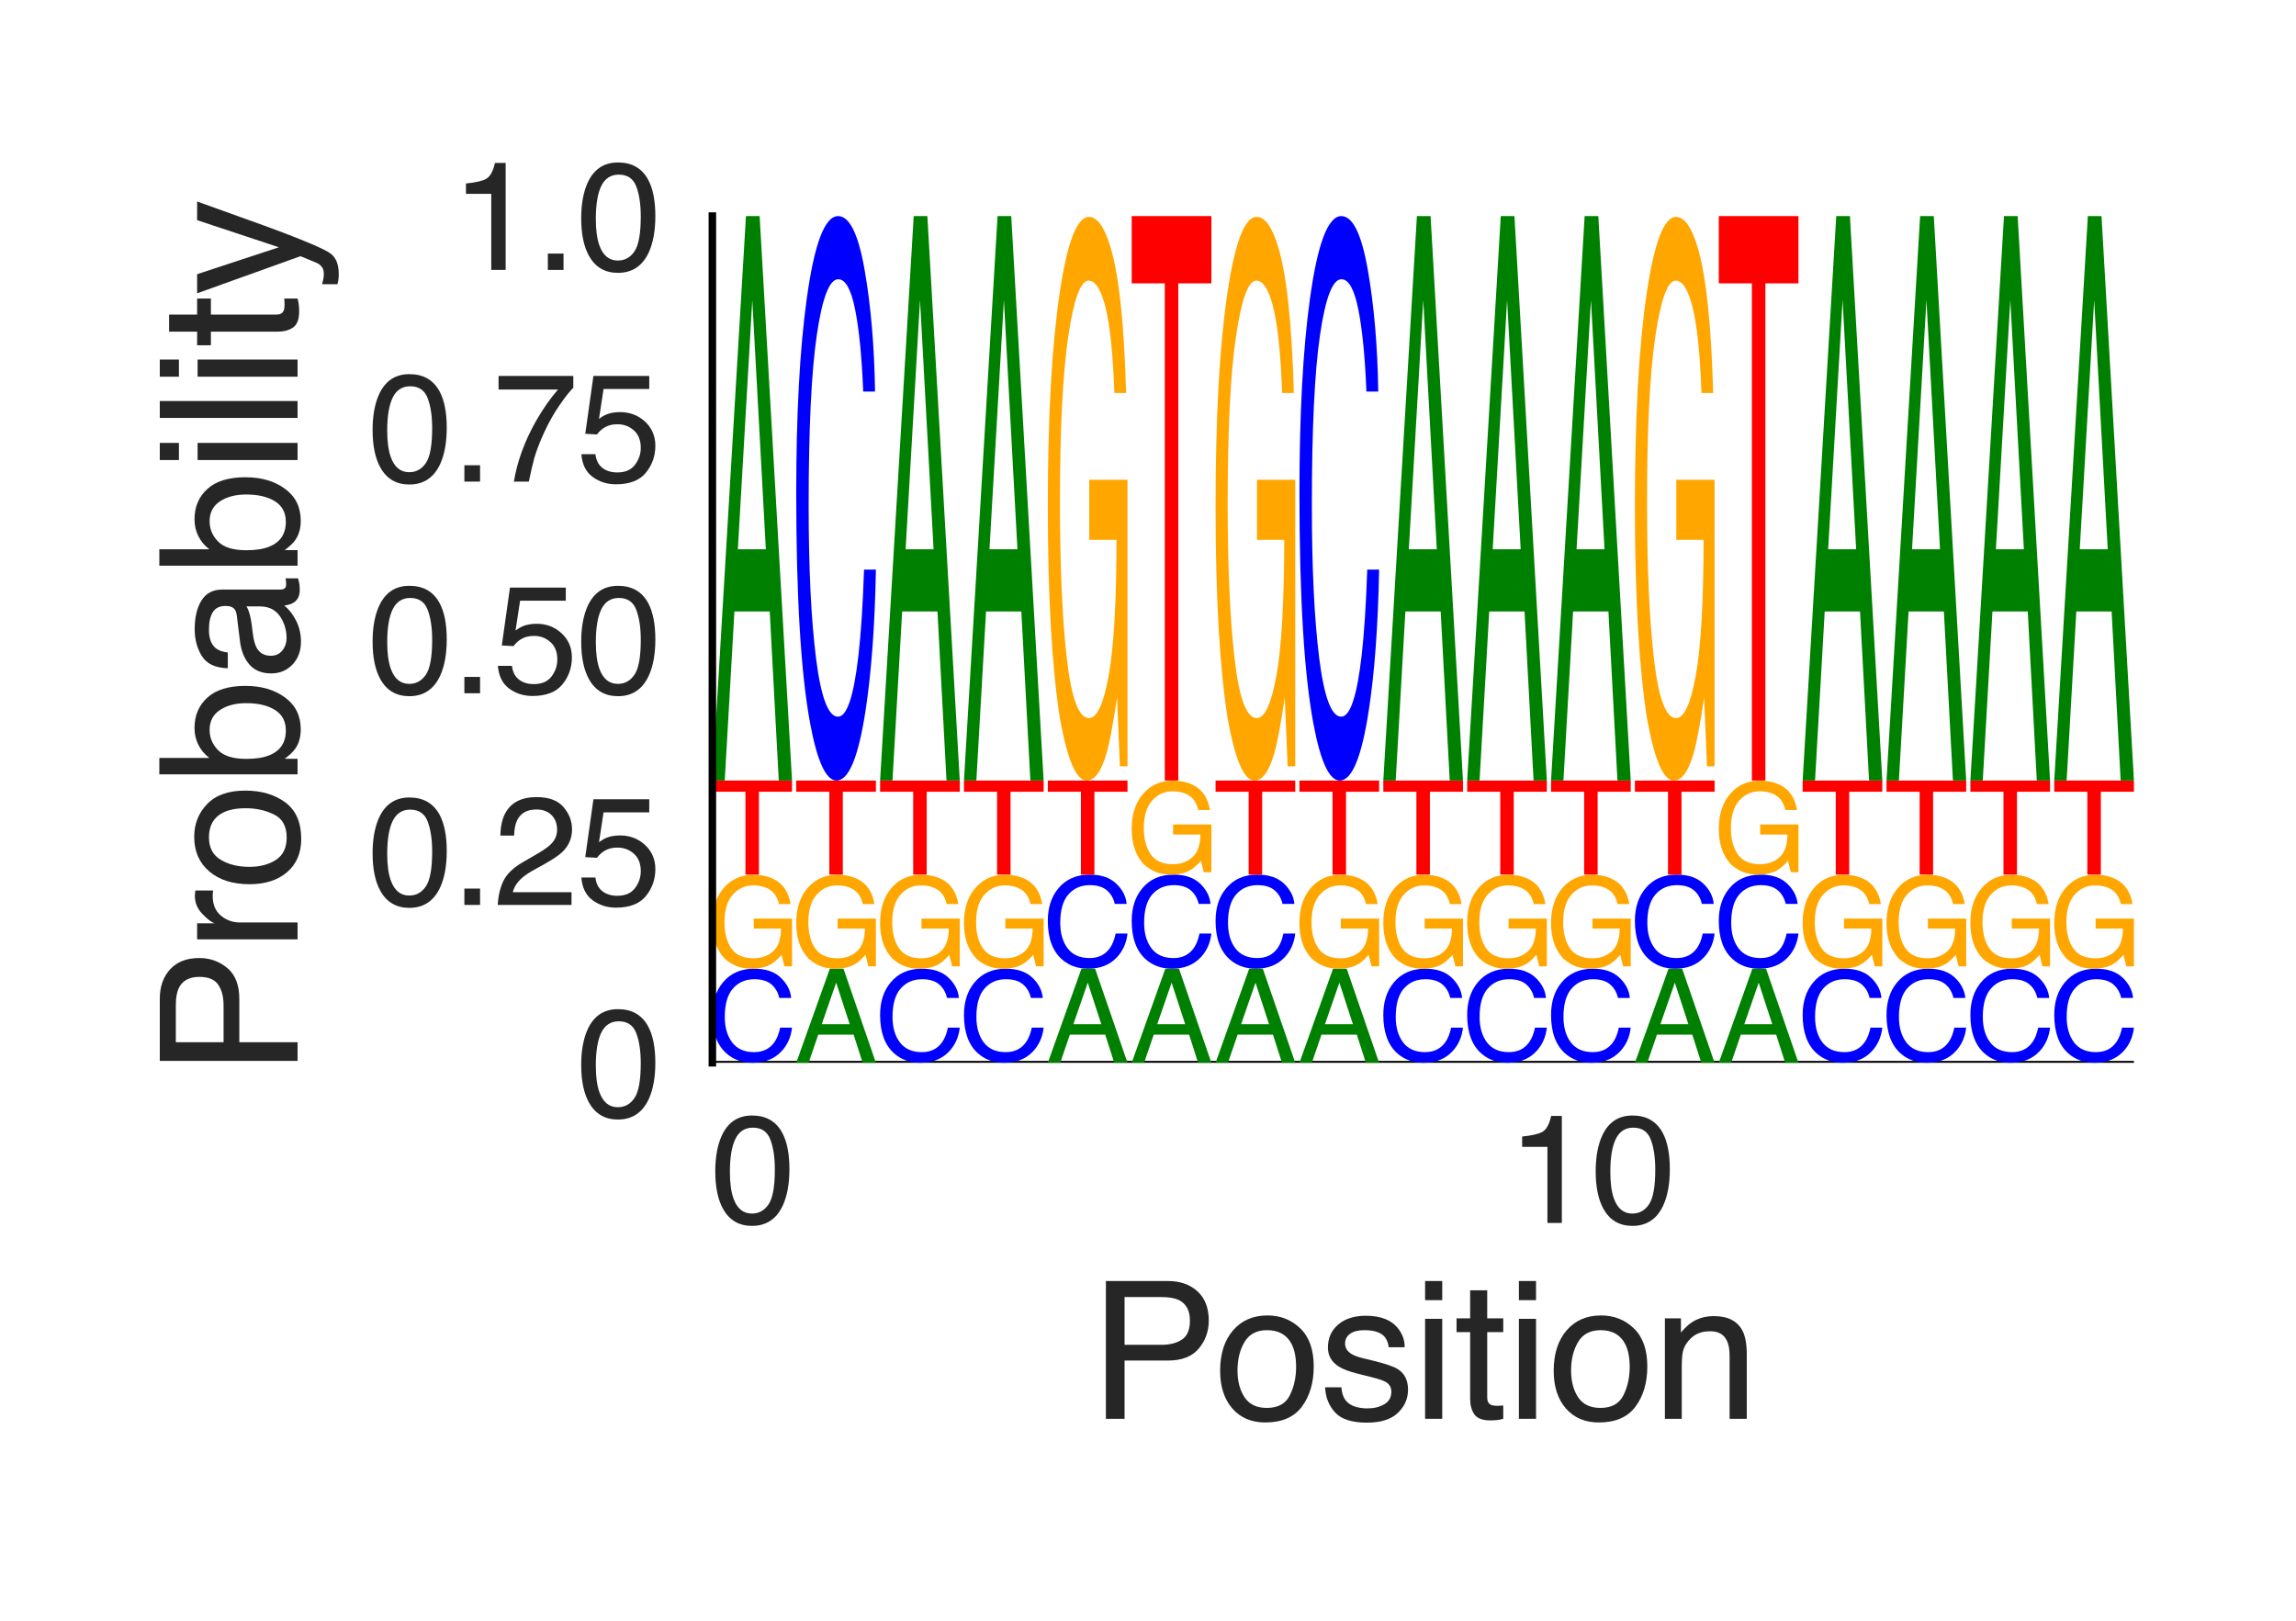 <?xml version="1.0" encoding="utf-8" standalone="no"?>
<!DOCTYPE svg PUBLIC "-//W3C//DTD SVG 1.1//EN"
  "http://www.w3.org/Graphics/SVG/1.1/DTD/svg11.dtd">
<svg height="216pt" version="1.1" viewBox="0 0 306 216" width="306pt" xmlns="http://www.w3.org/2000/svg" xmlns:xlink="http://www.w3.org/1999/xlink">
 <defs>
  <style type="text/css">*{stroke-linecap:butt;stroke-linejoin:round;}</style>
 </defs>
 <g id="figure_1">
  <g id="patch_1">
   <path d="M 0 216 
L 306 216 
L 306 0 
L 0 0 
z
" style="fill:#ffffff;"/>
  </g>
  <g id="axes_1">
   <g id="patch_2">
    <path d="M 94.94 141.64 
L 284.4 141.64 
L 284.4 28.8 
L 94.94 28.8 
z
" style="fill:#ffffff;"/>
   </g>
   <g id="line2d_1">
    <path clip-path="url(#p899a65e95c)" d="M 94.94 141.64 
L 284.4 141.64 
" style="fill:none;stroke:#000000;stroke-linecap:round;stroke-width:0.5;"/>
   </g>
   <g id="patch_3">
    <path clip-path="url(#p899a65e95c)" d="M 100.523 129.102 
Q 102.797 129.102 104.051 130.295 
Q 105.306 131.485 105.444 133 
L 103.864 133 
Q 103.595 131.851 102.792 131.179 
Q 101.989 130.505 100.539 130.505 
Q 98.771 130.505 97.683 131.742 
Q 96.596 132.976 96.596 135.528 
Q 96.596 137.621 97.576 138.922 
Q 98.56 140.222 100.508 140.222 
Q 102.299 140.222 103.238 138.852 
Q 103.733 138.131 103.978 136.954 
L 105.559 136.954 
Q 105.347 138.834 104.158 140.107 
Q 102.732 141.64 100.312 141.64 
Q 98.226 141.64 96.807 140.382 
Q 94.94 138.723 94.94 135.253 
Q 94.94 132.621 96.343 130.936 
Q 97.858 129.102 100.523 129.102 
z
M 100.197 129.102 
L 100.197 129.102 
z
" style="fill:#0000ff;"/>
   </g>
   <g id="patch_4">
    <path clip-path="url(#p899a65e95c)" d="M 100.416 116.583 
Q 102.055 116.583 103.25 117.23 
Q 104.981 118.161 105.369 120.493 
L 103.812 120.493 
Q 103.526 119.19 102.632 118.594 
Q 101.738 117.998 100.376 117.998 
Q 98.763 117.998 97.659 119.239 
Q 96.555 120.478 96.555 122.932 
Q 96.555 125.052 97.464 126.384 
Q 98.376 127.716 100.432 127.716 
Q 102.006 127.716 103.039 126.783 
Q 104.072 125.847 104.095 123.756 
L 100.457 123.756 
L 100.457 122.421 
L 105.559 122.421 
L 105.559 128.786 
L 104.546 128.786 
L 104.166 127.254 
Q 103.369 128.154 102.751 128.504 
Q 101.713 129.102 100.115 129.102 
Q 98.052 129.102 96.563 127.734 
Q 94.94 126.016 94.94 123.02 
Q 94.94 120.032 96.522 118.267 
Q 98.026 116.583 100.416 116.583 
z
M 100.156 116.564 
L 100.156 116.564 
z
" style="fill:#ffa600;"/>
   </g>
   <g id="patch_5">
    <path clip-path="url(#p899a65e95c)" d="M 105.559 104.027 
L 105.559 105.52 
L 101.149 105.52 
L 101.149 116.564 
L 99.35 116.564 
L 99.35 105.52 
L 94.94 105.52 
L 94.94 104.027 
L 105.559 104.027 
z
" style="fill:#ff0000;"/>
   </g>
   <g id="patch_6">
    <path clip-path="url(#p899a65e95c)" d="M 102.068 73.205 
L 100.261 39.975 
L 98.34 73.205 
L 102.068 73.205 
z
M 99.419 28.8 
L 101.241 28.8 
L 105.559 104.027 
L 103.791 104.027 
L 102.586 81.496 
L 97.879 81.496 
L 96.591 104.027 
L 94.94 104.027 
L 99.419 28.8 
z
M 100.253 28.8 
L 100.253 28.8 
z
" style="fill:#008000;"/>
   </g>
   <g id="patch_7">
    <path clip-path="url(#p899a65e95c)" d="M 113.245 136.503 
L 111.439 130.965 
L 109.518 136.503 
L 113.245 136.503 
z
M 110.596 129.102 
L 112.418 129.102 
L 116.736 141.64 
L 114.969 141.64 
L 113.763 137.885 
L 109.057 137.885 
L 107.769 141.64 
L 106.118 141.64 
L 110.596 129.102 
z
M 111.431 129.102 
L 111.431 129.102 
z
" style="fill:#008000;"/>
   </g>
   <g id="patch_8">
    <path clip-path="url(#p899a65e95c)" d="M 111.594 116.583 
Q 113.232 116.583 114.427 117.23 
Q 116.159 118.161 116.546 120.493 
L 114.989 120.493 
Q 114.703 119.19 113.809 118.594 
Q 112.916 117.998 111.554 117.998 
Q 109.941 117.998 108.837 119.239 
Q 107.733 120.478 107.733 122.932 
Q 107.733 125.052 108.642 126.384 
Q 109.553 127.716 111.609 127.716 
Q 113.184 127.716 114.217 126.783 
Q 115.25 125.847 115.273 123.756 
L 111.635 123.756 
L 111.635 122.421 
L 116.736 122.421 
L 116.736 128.786 
L 115.724 128.786 
L 115.344 127.254 
Q 114.546 128.154 113.928 128.504 
Q 112.89 129.102 111.293 129.102 
Q 109.229 129.102 107.741 127.734 
Q 106.118 126.016 106.118 123.02 
Q 106.118 120.032 107.7 118.267 
Q 109.204 116.583 111.594 116.583 
z
M 111.333 116.564 
L 111.333 116.564 
z
" style="fill:#ffa600;"/>
   </g>
   <g id="patch_9">
    <path clip-path="url(#p899a65e95c)" d="M 116.736 104.027 
L 116.736 105.52 
L 112.326 105.52 
L 112.326 116.564 
L 110.528 116.564 
L 110.528 105.52 
L 106.118 105.52 
L 106.118 104.027 
L 116.736 104.027 
z
" style="fill:#ff0000;"/>
   </g>
   <g id="patch_10">
    <path clip-path="url(#p899a65e95c)" d="M 111.701 28.8 
Q 113.975 28.8 115.229 35.957 
Q 116.483 43.099 116.622 52.185 
L 115.041 52.185 
Q 114.773 45.292 113.969 41.263 
Q 113.166 37.217 111.716 37.217 
Q 109.948 37.217 108.861 44.639 
Q 107.773 52.045 107.773 67.355 
Q 107.773 79.911 108.754 87.721 
Q 109.737 95.516 111.685 95.516 
Q 113.477 95.516 114.415 87.301 
Q 114.911 82.976 115.156 75.912 
L 116.736 75.912 
Q 116.525 87.192 115.336 94.831 
Q 113.909 104.027 111.49 104.027 
Q 109.403 104.027 107.985 96.481 
Q 106.118 86.523 106.118 65.705 
Q 106.118 49.913 107.521 39.8 
Q 109.036 28.8 111.701 28.8 
z
M 111.375 28.8 
L 111.375 28.8 
z
" style="fill:#0000ff;"/>
   </g>
   <g id="patch_11">
    <path clip-path="url(#p899a65e95c)" d="M 122.878 129.102 
Q 125.152 129.102 126.407 130.295 
Q 127.661 131.485 127.799 133 
L 126.219 133 
Q 125.95 131.851 125.147 131.179 
Q 124.344 130.505 122.894 130.505 
Q 121.126 130.505 120.039 131.742 
Q 118.951 132.976 118.951 135.528 
Q 118.951 137.621 119.932 138.922 
Q 120.915 140.222 122.863 140.222 
Q 124.654 140.222 125.593 138.852 
Q 126.088 138.131 126.334 136.954 
L 127.914 136.954 
Q 127.703 138.834 126.514 140.107 
Q 125.087 141.64 122.667 141.64 
Q 120.581 141.64 119.162 140.382 
Q 117.295 138.723 117.295 135.253 
Q 117.295 132.621 118.698 130.936 
Q 120.213 129.102 122.878 129.102 
z
M 122.552 129.102 
L 122.552 129.102 
z
" style="fill:#0000ff;"/>
   </g>
   <g id="patch_12">
    <path clip-path="url(#p899a65e95c)" d="M 122.772 116.583 
Q 124.41 116.583 125.605 117.23 
Q 127.337 118.161 127.724 120.493 
L 126.167 120.493 
Q 125.881 119.19 124.987 118.594 
Q 124.093 117.998 122.731 117.998 
Q 121.118 117.998 120.014 119.239 
Q 118.911 120.478 118.911 122.932 
Q 118.911 125.052 119.819 126.384 
Q 120.731 127.716 122.787 127.716 
Q 124.362 127.716 125.395 126.783 
Q 126.428 125.847 126.45 123.756 
L 122.812 123.756 
L 122.812 122.421 
L 127.914 122.421 
L 127.914 128.786 
L 126.901 128.786 
L 126.521 127.254 
Q 125.724 128.154 125.106 128.504 
Q 124.068 129.102 122.47 129.102 
Q 120.407 129.102 118.918 127.734 
Q 117.295 126.016 117.295 123.02 
Q 117.295 120.032 118.878 118.267 
Q 120.382 116.583 122.772 116.583 
z
M 122.511 116.564 
L 122.511 116.564 
z
" style="fill:#ffa600;"/>
   </g>
   <g id="patch_13">
    <path clip-path="url(#p899a65e95c)" d="M 127.914 104.027 
L 127.914 105.52 
L 123.504 105.52 
L 123.504 116.564 
L 121.705 116.564 
L 121.705 105.52 
L 117.295 105.52 
L 117.295 104.027 
L 127.914 104.027 
z
" style="fill:#ff0000;"/>
   </g>
   <g id="patch_14">
    <path clip-path="url(#p899a65e95c)" d="M 124.423 73.205 
L 122.616 39.975 
L 120.696 73.205 
L 124.423 73.205 
z
M 121.774 28.8 
L 123.596 28.8 
L 127.914 104.027 
L 126.146 104.027 
L 124.941 81.496 
L 120.234 81.496 
L 118.946 104.027 
L 117.295 104.027 
L 121.774 28.8 
z
M 122.608 28.8 
L 122.608 28.8 
z
" style="fill:#008000;"/>
   </g>
   <g id="patch_15">
    <path clip-path="url(#p899a65e95c)" d="M 134.056 129.102 
Q 136.33 129.102 137.584 130.295 
Q 138.838 131.485 138.977 133 
L 137.396 133 
Q 137.128 131.851 136.325 131.179 
Q 135.521 130.505 134.072 130.505 
Q 132.304 130.505 131.216 131.742 
Q 130.129 132.976 130.129 135.528 
Q 130.129 137.621 131.109 138.922 
Q 132.092 140.222 134.04 140.222 
Q 135.832 140.222 136.771 138.852 
Q 137.266 138.131 137.511 136.954 
L 139.091 136.954 
Q 138.88 138.834 137.691 140.107 
Q 136.265 141.64 133.845 141.64 
Q 131.758 141.64 130.34 140.382 
Q 128.473 138.723 128.473 135.253 
Q 128.473 132.621 129.876 130.936 
Q 131.391 129.102 134.056 129.102 
z
M 133.73 129.102 
L 133.73 129.102 
z
" style="fill:#0000ff;"/>
   </g>
   <g id="patch_16">
    <path clip-path="url(#p899a65e95c)" d="M 133.949 116.583 
Q 135.587 116.583 136.782 117.23 
Q 138.514 118.161 138.902 120.493 
L 137.344 120.493 
Q 137.058 119.19 136.165 118.594 
Q 135.271 117.998 133.909 117.998 
Q 132.296 117.998 131.192 119.239 
Q 130.088 120.478 130.088 122.932 
Q 130.088 125.052 130.997 126.384 
Q 131.909 127.716 133.964 127.716 
Q 135.539 127.716 136.572 126.783 
Q 137.605 125.847 137.628 123.756 
L 133.99 123.756 
L 133.99 122.421 
L 139.091 122.421 
L 139.091 128.786 
L 138.079 128.786 
L 137.699 127.254 
Q 136.901 128.154 136.284 128.504 
Q 135.246 129.102 133.648 129.102 
Q 131.584 129.102 130.096 127.734 
Q 128.473 126.016 128.473 123.02 
Q 128.473 120.032 130.055 118.267 
Q 131.559 116.583 133.949 116.583 
z
M 133.688 116.564 
L 133.688 116.564 
z
" style="fill:#ffa600;"/>
   </g>
   <g id="patch_17">
    <path clip-path="url(#p899a65e95c)" d="M 139.091 104.027 
L 139.091 105.52 
L 134.681 105.52 
L 134.681 116.564 
L 132.883 116.564 
L 132.883 105.52 
L 128.473 105.52 
L 128.473 104.027 
L 139.091 104.027 
z
" style="fill:#ff0000;"/>
   </g>
   <g id="patch_18">
    <path clip-path="url(#p899a65e95c)" d="M 135.6 73.205 
L 133.794 39.975 
L 131.873 73.205 
L 135.6 73.205 
z
M 132.951 28.8 
L 134.773 28.8 
L 139.091 104.027 
L 137.324 104.027 
L 136.119 81.496 
L 131.412 81.496 
L 130.124 104.027 
L 128.473 104.027 
L 132.951 28.8 
z
M 133.786 28.8 
L 133.786 28.8 
z
" style="fill:#008000;"/>
   </g>
   <g id="patch_19">
    <path clip-path="url(#p899a65e95c)" d="M 146.778 136.503 
L 144.971 130.965 
L 143.051 136.503 
L 146.778 136.503 
z
M 144.129 129.102 
L 145.951 129.102 
L 150.269 141.64 
L 148.501 141.64 
L 147.296 137.885 
L 142.589 137.885 
L 141.301 141.64 
L 139.65 141.64 
L 144.129 129.102 
z
M 144.964 129.102 
L 144.964 129.102 
z
" style="fill:#008000;"/>
   </g>
   <g id="patch_20">
    <path clip-path="url(#p899a65e95c)" d="M 145.233 116.564 
Q 147.507 116.564 148.762 117.757 
Q 150.016 118.948 150.154 120.462 
L 148.574 120.462 
Q 148.305 119.313 147.502 118.642 
Q 146.699 117.967 145.249 117.967 
Q 143.481 117.967 142.394 119.204 
Q 141.306 120.439 141.306 122.99 
Q 141.306 125.083 142.287 126.385 
Q 143.27 127.684 145.218 127.684 
Q 147.009 127.684 147.948 126.315 
Q 148.444 125.594 148.689 124.416 
L 150.269 124.416 
Q 150.058 126.296 148.869 127.57 
Q 147.442 129.102 145.022 129.102 
Q 142.936 129.102 141.517 127.845 
Q 139.65 126.185 139.65 122.715 
Q 139.65 120.083 141.053 118.398 
Q 142.568 116.564 145.233 116.564 
z
M 144.908 116.564 
L 144.908 116.564 
z
" style="fill:#0000ff;"/>
   </g>
   <g id="patch_21">
    <path clip-path="url(#p899a65e95c)" d="M 150.269 104.027 
L 150.269 105.52 
L 145.859 105.52 
L 145.859 116.564 
L 144.06 116.564 
L 144.06 105.52 
L 139.65 105.52 
L 139.65 104.027 
L 150.269 104.027 
z
" style="fill:#ff0000;"/>
   </g>
   <g id="patch_22">
    <path clip-path="url(#p899a65e95c)" d="M 145.127 28.909 
Q 146.765 28.909 147.96 32.796 
Q 149.692 38.378 150.079 52.372 
L 148.522 52.372 
Q 148.236 44.551 147.342 40.975 
Q 146.448 37.399 145.086 37.399 
Q 143.473 37.399 142.37 44.847 
Q 141.266 52.279 141.266 67.004 
Q 141.266 79.723 142.175 87.716 
Q 143.086 95.708 145.142 95.708 
Q 146.717 95.708 147.75 90.11 
Q 148.783 84.497 148.806 71.949 
L 145.167 71.949 
L 145.167 63.941 
L 150.269 63.941 
L 150.269 102.13 
L 149.256 102.13 
L 148.876 92.94 
Q 148.079 98.336 147.461 100.435 
Q 146.423 104.027 144.825 104.027 
Q 142.762 104.027 141.273 95.817 
Q 139.65 85.508 139.65 67.533 
Q 139.65 49.605 141.233 39.016 
Q 142.737 28.909 145.127 28.909 
z
M 144.866 28.8 
L 144.866 28.8 
z
" style="fill:#ffa600;"/>
   </g>
   <g id="patch_23">
    <path clip-path="url(#p899a65e95c)" d="M 157.955 136.503 
L 156.149 130.965 
L 154.228 136.503 
L 157.955 136.503 
z
M 155.307 129.102 
L 157.129 129.102 
L 161.447 141.64 
L 159.679 141.64 
L 158.474 137.885 
L 153.767 137.885 
L 152.479 141.64 
L 150.828 141.64 
L 155.307 129.102 
z
M 156.141 129.102 
L 156.141 129.102 
z
" style="fill:#008000;"/>
   </g>
   <g id="patch_24">
    <path clip-path="url(#p899a65e95c)" d="M 156.411 116.564 
Q 158.685 116.564 159.939 117.757 
Q 161.194 118.948 161.332 120.462 
L 159.752 120.462 
Q 159.483 119.313 158.68 118.642 
Q 157.877 117.967 156.427 117.967 
Q 154.659 117.967 153.571 119.204 
Q 152.484 120.439 152.484 122.99 
Q 152.484 125.083 153.464 126.385 
Q 154.447 127.684 156.395 127.684 
Q 158.187 127.684 159.126 126.315 
Q 159.621 125.594 159.866 124.416 
L 161.447 124.416 
Q 161.235 126.296 160.046 127.57 
Q 158.62 129.102 156.2 129.102 
Q 154.114 129.102 152.695 127.845 
Q 150.828 126.185 150.828 122.715 
Q 150.828 120.083 152.231 118.398 
Q 153.746 116.564 156.411 116.564 
z
M 156.085 116.564 
L 156.085 116.564 
z
" style="fill:#0000ff;"/>
   </g>
   <g id="patch_25">
    <path clip-path="url(#p899a65e95c)" d="M 156.304 104.045 
Q 157.942 104.045 159.138 104.693 
Q 160.869 105.623 161.257 107.955 
L 159.7 107.955 
Q 159.414 106.652 158.52 106.056 
Q 157.626 105.46 156.264 105.46 
Q 154.651 105.46 153.547 106.701 
Q 152.443 107.94 152.443 110.394 
Q 152.443 112.514 153.352 113.846 
Q 154.264 115.178 156.32 115.178 
Q 157.894 115.178 158.927 114.245 
Q 159.96 113.309 159.983 111.218 
L 156.345 111.218 
L 156.345 109.884 
L 161.447 109.884 
L 161.447 116.248 
L 160.434 116.248 
L 160.054 114.717 
Q 159.257 115.616 158.639 115.966 
Q 157.601 116.564 156.003 116.564 
Q 153.94 116.564 152.451 115.196 
Q 150.828 113.478 150.828 110.482 
Q 150.828 107.494 152.41 105.729 
Q 153.914 104.045 156.304 104.045 
z
M 156.044 104.027 
L 156.044 104.027 
z
" style="fill:#ffa600;"/>
   </g>
   <g id="patch_26">
    <path clip-path="url(#p899a65e95c)" d="M 161.447 28.8 
L 161.447 37.763 
L 157.037 37.763 
L 157.037 104.027 
L 155.238 104.027 
L 155.238 37.763 
L 150.828 37.763 
L 150.828 28.8 
L 161.447 28.8 
z
" style="fill:#ff0000;"/>
   </g>
   <g id="patch_27">
    <path clip-path="url(#p899a65e95c)" d="M 169.133 136.503 
L 167.327 130.965 
L 165.406 136.503 
L 169.133 136.503 
z
M 166.484 129.102 
L 168.306 129.102 
L 172.624 141.64 
L 170.857 141.64 
L 169.651 137.885 
L 164.945 137.885 
L 163.656 141.64 
L 162.005 141.64 
L 166.484 129.102 
z
M 167.319 129.102 
L 167.319 129.102 
z
" style="fill:#008000;"/>
   </g>
   <g id="patch_28">
    <path clip-path="url(#p899a65e95c)" d="M 167.589 116.564 
Q 169.863 116.564 171.117 117.757 
Q 172.371 118.948 172.509 120.462 
L 170.929 120.462 
Q 170.661 119.313 169.857 118.642 
Q 169.054 117.967 167.604 117.967 
Q 165.836 117.967 164.749 119.204 
Q 163.661 120.439 163.661 122.99 
Q 163.661 125.083 164.642 126.385 
Q 165.625 127.684 167.573 127.684 
Q 169.365 127.684 170.303 126.315 
Q 170.799 125.594 171.044 124.416 
L 172.624 124.416 
Q 172.413 126.296 171.224 127.57 
Q 169.797 129.102 167.377 129.102 
Q 165.291 129.102 163.873 127.845 
Q 162.005 126.185 162.005 122.715 
Q 162.005 120.083 163.408 118.398 
Q 164.924 116.564 167.589 116.564 
z
M 167.263 116.564 
L 167.263 116.564 
z
" style="fill:#0000ff;"/>
   </g>
   <g id="patch_29">
    <path clip-path="url(#p899a65e95c)" d="M 172.624 104.027 
L 172.624 105.52 
L 168.214 105.52 
L 168.214 116.564 
L 166.415 116.564 
L 166.415 105.52 
L 162.005 105.52 
L 162.005 104.027 
L 172.624 104.027 
z
" style="fill:#ff0000;"/>
   </g>
   <g id="patch_30">
    <path clip-path="url(#p899a65e95c)" d="M 167.482 28.909 
Q 169.12 28.909 170.315 32.796 
Q 172.047 38.378 172.434 52.372 
L 170.877 52.372 
Q 170.591 44.551 169.697 40.975 
Q 168.804 37.399 167.441 37.399 
Q 165.829 37.399 164.725 44.847 
Q 163.621 52.279 163.621 67.004 
Q 163.621 79.723 164.53 87.716 
Q 165.441 95.708 167.497 95.708 
Q 169.072 95.708 170.105 90.11 
Q 171.138 84.497 171.161 71.949 
L 167.522 71.949 
L 167.522 63.941 
L 172.624 63.941 
L 172.624 102.13 
L 171.611 102.13 
L 171.232 92.94 
Q 170.434 98.336 169.816 100.435 
Q 168.778 104.027 167.181 104.027 
Q 165.117 104.027 163.628 95.817 
Q 162.005 85.508 162.005 67.533 
Q 162.005 49.605 163.588 39.016 
Q 165.092 28.909 167.482 28.909 
z
M 167.221 28.8 
L 167.221 28.8 
z
" style="fill:#ffa600;"/>
   </g>
   <g id="patch_31">
    <path clip-path="url(#p899a65e95c)" d="M 180.311 136.503 
L 178.504 130.965 
L 176.584 136.503 
L 180.311 136.503 
z
M 177.662 129.102 
L 179.484 129.102 
L 183.802 141.64 
L 182.034 141.64 
L 180.829 137.885 
L 176.122 137.885 
L 174.834 141.64 
L 173.183 141.64 
L 177.662 129.102 
z
M 178.496 129.102 
L 178.496 129.102 
z
" style="fill:#008000;"/>
   </g>
   <g id="patch_32">
    <path clip-path="url(#p899a65e95c)" d="M 178.66 116.583 
Q 180.298 116.583 181.493 117.23 
Q 183.225 118.161 183.612 120.493 
L 182.055 120.493 
Q 181.769 119.19 180.875 118.594 
Q 179.981 117.998 178.619 117.998 
Q 177.006 117.998 175.902 119.239 
Q 174.798 120.478 174.798 122.932 
Q 174.798 125.052 175.707 126.384 
Q 176.619 127.716 178.675 127.716 
Q 180.25 127.716 181.283 126.783 
Q 182.316 125.847 182.338 123.756 
L 178.7 123.756 
L 178.7 122.421 
L 183.802 122.421 
L 183.802 128.786 
L 182.789 128.786 
L 182.409 127.254 
Q 181.612 128.154 180.994 128.504 
Q 179.956 129.102 178.358 129.102 
Q 176.295 129.102 174.806 127.734 
Q 173.183 126.016 173.183 123.02 
Q 173.183 120.032 174.765 118.267 
Q 176.269 116.583 178.66 116.583 
z
M 178.399 116.564 
L 178.399 116.564 
z
" style="fill:#ffa600;"/>
   </g>
   <g id="patch_33">
    <path clip-path="url(#p899a65e95c)" d="M 183.802 104.027 
L 183.802 105.52 
L 179.392 105.52 
L 179.392 116.564 
L 177.593 116.564 
L 177.593 105.52 
L 173.183 105.52 
L 173.183 104.027 
L 183.802 104.027 
z
" style="fill:#ff0000;"/>
   </g>
   <g id="patch_34">
    <path clip-path="url(#p899a65e95c)" d="M 178.766 28.8 
Q 181.04 28.8 182.294 35.957 
Q 183.549 43.099 183.687 52.185 
L 182.107 52.185 
Q 181.838 45.292 181.035 41.263 
Q 180.232 37.217 178.782 37.217 
Q 177.014 37.217 175.926 44.639 
Q 174.839 52.045 174.839 67.355 
Q 174.839 79.911 175.819 87.721 
Q 176.803 95.516 178.751 95.516 
Q 180.542 95.516 181.481 87.301 
Q 181.976 82.976 182.221 75.912 
L 183.802 75.912 
Q 183.591 87.192 182.401 94.831 
Q 180.975 104.027 178.555 104.027 
Q 176.469 104.027 175.05 96.481 
Q 173.183 86.523 173.183 65.705 
Q 173.183 49.913 174.586 39.8 
Q 176.101 28.8 178.766 28.8 
z
M 178.44 28.8 
L 178.44 28.8 
z
" style="fill:#0000ff;"/>
   </g>
   <g id="patch_35">
    <path clip-path="url(#p899a65e95c)" d="M 189.944 129.102 
Q 192.218 129.102 193.472 130.295 
Q 194.726 131.485 194.865 133 
L 193.284 133 
Q 193.016 131.851 192.213 131.179 
Q 191.409 130.505 189.959 130.505 
Q 188.191 130.505 187.104 131.742 
Q 186.017 132.976 186.017 135.528 
Q 186.017 137.621 186.997 138.922 
Q 187.98 140.222 189.928 140.222 
Q 191.72 140.222 192.658 138.852 
Q 193.154 138.131 193.399 136.954 
L 194.979 136.954 
Q 194.768 138.834 193.579 140.107 
Q 192.153 141.64 189.733 141.64 
Q 187.646 141.64 186.228 140.382 
Q 184.361 138.723 184.361 135.253 
Q 184.361 132.621 185.764 130.936 
Q 187.279 129.102 189.944 129.102 
z
M 189.618 129.102 
L 189.618 129.102 
z
" style="fill:#0000ff;"/>
   </g>
   <g id="patch_36">
    <path clip-path="url(#p899a65e95c)" d="M 189.837 116.583 
Q 191.475 116.583 192.67 117.23 
Q 194.402 118.161 194.789 120.493 
L 193.232 120.493 
Q 192.946 119.19 192.052 118.594 
Q 191.159 117.998 189.797 117.998 
Q 188.184 117.998 187.08 119.239 
Q 185.976 120.478 185.976 122.932 
Q 185.976 125.052 186.885 126.384 
Q 187.796 127.716 189.852 127.716 
Q 191.427 127.716 192.46 126.783 
Q 193.493 125.847 193.516 123.756 
L 189.878 123.756 
L 189.878 122.421 
L 194.979 122.421 
L 194.979 128.786 
L 193.967 128.786 
L 193.587 127.254 
Q 192.789 128.154 192.171 128.504 
Q 191.133 129.102 189.536 129.102 
Q 187.472 129.102 185.984 127.734 
Q 184.361 126.016 184.361 123.02 
Q 184.361 120.032 185.943 118.267 
Q 187.447 116.583 189.837 116.583 
z
M 189.576 116.564 
L 189.576 116.564 
z
" style="fill:#ffa600;"/>
   </g>
   <g id="patch_37">
    <path clip-path="url(#p899a65e95c)" d="M 194.979 104.027 
L 194.979 105.52 
L 190.569 105.52 
L 190.569 116.564 
L 188.771 116.564 
L 188.771 105.52 
L 184.361 105.52 
L 184.361 104.027 
L 194.979 104.027 
z
" style="fill:#ff0000;"/>
   </g>
   <g id="patch_38">
    <path clip-path="url(#p899a65e95c)" d="M 191.488 73.205 
L 189.682 39.975 
L 187.761 73.205 
L 191.488 73.205 
z
M 188.839 28.8 
L 190.661 28.8 
L 194.979 104.027 
L 193.212 104.027 
L 192.007 81.496 
L 187.3 81.496 
L 186.012 104.027 
L 184.361 104.027 
L 188.839 28.8 
z
M 189.674 28.8 
L 189.674 28.8 
z
" style="fill:#008000;"/>
   </g>
   <g id="patch_39">
    <path clip-path="url(#p899a65e95c)" d="M 201.121 129.102 
Q 203.395 129.102 204.65 130.295 
Q 205.904 131.485 206.042 133 
L 204.462 133 
Q 204.193 131.851 203.39 131.179 
Q 202.587 130.505 201.137 130.505 
Q 199.369 130.505 198.282 131.742 
Q 197.194 132.976 197.194 135.528 
Q 197.194 137.621 198.175 138.922 
Q 199.158 140.222 201.106 140.222 
Q 202.897 140.222 203.836 138.852 
Q 204.332 138.131 204.577 136.954 
L 206.157 136.954 
Q 205.946 138.834 204.757 140.107 
Q 203.33 141.64 200.91 141.64 
Q 198.824 141.64 197.405 140.382 
Q 195.538 138.723 195.538 135.253 
Q 195.538 132.621 196.941 130.936 
Q 198.456 129.102 201.121 129.102 
z
M 200.795 129.102 
L 200.795 129.102 
z
" style="fill:#0000ff;"/>
   </g>
   <g id="patch_40">
    <path clip-path="url(#p899a65e95c)" d="M 201.015 116.583 
Q 202.653 116.583 203.848 117.23 
Q 205.58 118.161 205.967 120.493 
L 204.41 120.493 
Q 204.124 119.19 203.23 118.594 
Q 202.336 117.998 200.974 117.998 
Q 199.361 117.998 198.257 119.239 
Q 197.154 120.478 197.154 122.932 
Q 197.154 125.052 198.063 126.384 
Q 198.974 127.716 201.03 127.716 
Q 202.605 127.716 203.638 126.783 
Q 204.671 125.847 204.694 123.756 
L 201.055 123.756 
L 201.055 122.421 
L 206.157 122.421 
L 206.157 128.786 
L 205.144 128.786 
L 204.764 127.254 
Q 203.967 128.154 203.349 128.504 
Q 202.311 129.102 200.713 129.102 
Q 198.65 129.102 197.161 127.734 
Q 195.538 126.016 195.538 123.02 
Q 195.538 120.032 197.121 118.267 
Q 198.625 116.583 201.015 116.583 
z
M 200.754 116.564 
L 200.754 116.564 
z
" style="fill:#ffa600;"/>
   </g>
   <g id="patch_41">
    <path clip-path="url(#p899a65e95c)" d="M 206.157 104.027 
L 206.157 105.52 
L 201.747 105.52 
L 201.747 116.564 
L 199.948 116.564 
L 199.948 105.52 
L 195.538 105.52 
L 195.538 104.027 
L 206.157 104.027 
z
" style="fill:#ff0000;"/>
   </g>
   <g id="patch_42">
    <path clip-path="url(#p899a65e95c)" d="M 202.666 73.205 
L 200.859 39.975 
L 198.939 73.205 
L 202.666 73.205 
z
M 200.017 28.8 
L 201.839 28.8 
L 206.157 104.027 
L 204.389 104.027 
L 203.184 81.496 
L 198.477 81.496 
L 197.189 104.027 
L 195.538 104.027 
L 200.017 28.8 
z
M 200.851 28.8 
L 200.851 28.8 
z
" style="fill:#008000;"/>
   </g>
   <g id="patch_43">
    <path clip-path="url(#p899a65e95c)" d="M 212.299 129.102 
Q 214.573 129.102 215.827 130.295 
Q 217.082 131.485 217.22 133 
L 215.639 133 
Q 215.371 131.851 214.568 131.179 
Q 213.765 130.505 212.315 130.505 
Q 210.547 130.505 209.459 131.742 
Q 208.372 132.976 208.372 135.528 
Q 208.372 137.621 209.352 138.922 
Q 210.335 140.222 212.283 140.222 
Q 214.075 140.222 215.014 138.852 
Q 215.509 138.131 215.754 136.954 
L 217.335 136.954 
Q 217.123 138.834 215.934 140.107 
Q 214.508 141.64 212.088 141.64 
Q 210.002 141.64 208.583 140.382 
Q 206.716 138.723 206.716 135.253 
Q 206.716 132.621 208.119 130.936 
Q 209.634 129.102 212.299 129.102 
z
M 211.973 129.102 
L 211.973 129.102 
z
" style="fill:#0000ff;"/>
   </g>
   <g id="patch_44">
    <path clip-path="url(#p899a65e95c)" d="M 212.192 116.583 
Q 213.83 116.583 215.025 117.23 
Q 216.757 118.161 217.145 120.493 
L 215.588 120.493 
Q 215.301 119.19 214.408 118.594 
Q 213.514 117.998 212.152 117.998 
Q 210.539 117.998 209.435 119.239 
Q 208.331 120.478 208.331 122.932 
Q 208.331 125.052 209.24 126.384 
Q 210.152 127.716 212.207 127.716 
Q 213.782 127.716 214.815 126.783 
Q 215.848 125.847 215.871 123.756 
L 212.233 123.756 
L 212.233 122.421 
L 217.335 122.421 
L 217.335 128.786 
L 216.322 128.786 
L 215.942 127.254 
Q 215.144 128.154 214.527 128.504 
Q 213.489 129.102 211.891 129.102 
Q 209.827 129.102 208.339 127.734 
Q 206.716 126.016 206.716 123.02 
Q 206.716 120.032 208.298 118.267 
Q 209.802 116.583 212.192 116.583 
z
M 211.931 116.564 
L 211.931 116.564 
z
" style="fill:#ffa600;"/>
   </g>
   <g id="patch_45">
    <path clip-path="url(#p899a65e95c)" d="M 217.335 104.027 
L 217.335 105.52 
L 212.925 105.52 
L 212.925 116.564 
L 211.126 116.564 
L 211.126 105.52 
L 206.716 105.52 
L 206.716 104.027 
L 217.335 104.027 
z
" style="fill:#ff0000;"/>
   </g>
   <g id="patch_46">
    <path clip-path="url(#p899a65e95c)" d="M 213.843 73.205 
L 212.037 39.975 
L 210.116 73.205 
L 213.843 73.205 
z
M 211.194 28.8 
L 213.017 28.8 
L 217.335 104.027 
L 215.567 104.027 
L 214.362 81.496 
L 209.655 81.496 
L 208.367 104.027 
L 206.716 104.027 
L 211.194 28.8 
z
M 212.029 28.8 
L 212.029 28.8 
z
" style="fill:#008000;"/>
   </g>
   <g id="patch_47">
    <path clip-path="url(#p899a65e95c)" d="M 225.021 136.503 
L 223.214 130.965 
L 221.294 136.503 
L 225.021 136.503 
z
M 222.372 129.102 
L 224.194 129.102 
L 228.512 141.64 
L 226.744 141.64 
L 225.539 137.885 
L 220.833 137.885 
L 219.544 141.64 
L 217.893 141.64 
L 222.372 129.102 
z
M 223.207 129.102 
L 223.207 129.102 
z
" style="fill:#008000;"/>
   </g>
   <g id="patch_48">
    <path clip-path="url(#p899a65e95c)" d="M 223.477 116.564 
Q 225.751 116.564 227.005 117.757 
Q 228.259 118.948 228.397 120.462 
L 226.817 120.462 
Q 226.548 119.313 225.745 118.642 
Q 224.942 117.967 223.492 117.967 
Q 221.724 117.967 220.637 119.204 
Q 219.549 120.439 219.549 122.99 
Q 219.549 125.083 220.53 126.385 
Q 221.513 127.684 223.461 127.684 
Q 225.252 127.684 226.191 126.315 
Q 226.687 125.594 226.932 124.416 
L 228.512 124.416 
Q 228.301 126.296 227.112 127.57 
Q 225.685 129.102 223.265 129.102 
Q 221.179 129.102 219.761 127.845 
Q 217.893 126.185 217.893 122.715 
Q 217.893 120.083 219.296 118.398 
Q 220.811 116.564 223.477 116.564 
z
M 223.151 116.564 
L 223.151 116.564 
z
" style="fill:#0000ff;"/>
   </g>
   <g id="patch_49">
    <path clip-path="url(#p899a65e95c)" d="M 228.512 104.027 
L 228.512 105.52 
L 224.102 105.52 
L 224.102 116.564 
L 222.303 116.564 
L 222.303 105.52 
L 217.893 105.52 
L 217.893 104.027 
L 228.512 104.027 
z
" style="fill:#ff0000;"/>
   </g>
   <g id="patch_50">
    <path clip-path="url(#p899a65e95c)" d="M 223.37 28.909 
Q 225.008 28.909 226.203 32.796 
Q 227.935 38.378 228.322 52.372 
L 226.765 52.372 
Q 226.479 44.551 225.585 40.975 
Q 224.691 37.399 223.329 37.399 
Q 221.717 37.399 220.613 44.847 
Q 219.509 52.279 219.509 67.004 
Q 219.509 79.723 220.418 87.716 
Q 221.329 95.708 223.385 95.708 
Q 224.96 95.708 225.993 90.11 
Q 227.026 84.497 227.049 71.949 
L 223.41 71.949 
L 223.41 63.941 
L 228.512 63.941 
L 228.512 102.13 
L 227.499 102.13 
L 227.12 92.94 
Q 226.322 98.336 225.704 100.435 
Q 224.666 104.027 223.069 104.027 
Q 221.005 104.027 219.516 95.817 
Q 217.893 85.508 217.893 67.533 
Q 217.893 49.605 219.476 39.016 
Q 220.98 28.909 223.37 28.909 
z
M 223.109 28.8 
L 223.109 28.8 
z
" style="fill:#ffa600;"/>
   </g>
   <g id="patch_51">
    <path clip-path="url(#p899a65e95c)" d="M 236.198 136.503 
L 234.392 130.965 
L 232.471 136.503 
L 236.198 136.503 
z
M 233.55 129.102 
L 235.372 129.102 
L 239.69 141.64 
L 237.922 141.64 
L 236.717 137.885 
L 232.01 137.885 
L 230.722 141.64 
L 229.071 141.64 
L 233.55 129.102 
z
M 234.384 129.102 
L 234.384 129.102 
z
" style="fill:#008000;"/>
   </g>
   <g id="patch_52">
    <path clip-path="url(#p899a65e95c)" d="M 234.654 116.564 
Q 236.928 116.564 238.182 117.757 
Q 239.437 118.948 239.575 120.462 
L 237.995 120.462 
Q 237.726 119.313 236.923 118.642 
Q 236.12 117.967 234.67 117.967 
Q 232.902 117.967 231.814 119.204 
Q 230.727 120.439 230.727 122.99 
Q 230.727 125.083 231.707 126.385 
Q 232.691 127.684 234.638 127.684 
Q 236.43 127.684 237.369 126.315 
Q 237.864 125.594 238.109 124.416 
L 239.69 124.416 
Q 239.478 126.296 238.289 127.57 
Q 236.863 129.102 234.443 129.102 
Q 232.357 129.102 230.938 127.845 
Q 229.071 126.185 229.071 122.715 
Q 229.071 120.083 230.474 118.398 
Q 231.989 116.564 234.654 116.564 
z
M 234.328 116.564 
L 234.328 116.564 
z
" style="fill:#0000ff;"/>
   </g>
   <g id="patch_53">
    <path clip-path="url(#p899a65e95c)" d="M 234.547 104.045 
Q 236.186 104.045 237.381 104.693 
Q 239.112 105.623 239.5 107.955 
L 237.943 107.955 
Q 237.657 106.652 236.763 106.056 
Q 235.869 105.46 234.507 105.46 
Q 232.894 105.46 231.79 106.701 
Q 230.686 107.94 230.686 110.394 
Q 230.686 112.514 231.595 113.846 
Q 232.507 115.178 234.563 115.178 
Q 236.137 115.178 237.17 114.245 
Q 238.203 113.309 238.226 111.218 
L 234.588 111.218 
L 234.588 109.884 
L 239.69 109.884 
L 239.69 116.248 
L 238.677 116.248 
L 238.297 114.717 
Q 237.5 115.616 236.882 115.966 
Q 235.844 116.564 234.246 116.564 
Q 232.183 116.564 230.694 115.196 
Q 229.071 113.478 229.071 110.482 
Q 229.071 107.494 230.653 105.729 
Q 232.157 104.045 234.547 104.045 
z
M 234.287 104.027 
L 234.287 104.027 
z
" style="fill:#ffa600;"/>
   </g>
   <g id="patch_54">
    <path clip-path="url(#p899a65e95c)" d="M 239.69 28.8 
L 239.69 37.763 
L 235.28 37.763 
L 235.28 104.027 
L 233.481 104.027 
L 233.481 37.763 
L 229.071 37.763 
L 229.071 28.8 
L 239.69 28.8 
z
" style="fill:#ff0000;"/>
   </g>
   <g id="patch_55">
    <path clip-path="url(#p899a65e95c)" d="M 245.832 129.102 
Q 248.106 129.102 249.36 130.295 
Q 250.614 131.485 250.753 133 
L 249.172 133 
Q 248.904 131.851 248.1 131.179 
Q 247.297 130.505 245.847 130.505 
Q 244.079 130.505 242.992 131.742 
Q 241.904 132.976 241.904 135.528 
Q 241.904 137.621 242.885 138.922 
Q 243.868 140.222 245.816 140.222 
Q 247.608 140.222 248.546 138.852 
Q 249.042 138.131 249.287 136.954 
L 250.867 136.954 
Q 250.656 138.834 249.467 140.107 
Q 248.04 141.64 245.62 141.64 
Q 243.534 141.64 242.116 140.382 
Q 240.249 138.723 240.249 135.253 
Q 240.249 132.621 241.652 130.936 
Q 243.167 129.102 245.832 129.102 
z
M 245.506 129.102 
L 245.506 129.102 
z
" style="fill:#0000ff;"/>
   </g>
   <g id="patch_56">
    <path clip-path="url(#p899a65e95c)" d="M 245.725 116.583 
Q 247.363 116.583 248.558 117.23 
Q 250.29 118.161 250.677 120.493 
L 249.12 120.493 
Q 248.834 119.19 247.94 118.594 
Q 247.047 117.998 245.685 117.998 
Q 244.072 117.998 242.968 119.239 
Q 241.864 120.478 241.864 122.932 
Q 241.864 125.052 242.773 126.384 
Q 243.684 127.716 245.74 127.716 
Q 247.315 127.716 248.348 126.783 
Q 249.381 125.847 249.404 123.756 
L 245.766 123.756 
L 245.766 122.421 
L 250.867 122.421 
L 250.867 128.786 
L 249.855 128.786 
L 249.475 127.254 
Q 248.677 128.154 248.059 128.504 
Q 247.021 129.102 245.424 129.102 
Q 243.36 129.102 241.871 127.734 
Q 240.249 126.016 240.249 123.02 
Q 240.249 120.032 241.831 118.267 
Q 243.335 116.583 245.725 116.583 
z
M 245.464 116.564 
L 245.464 116.564 
z
" style="fill:#ffa600;"/>
   </g>
   <g id="patch_57">
    <path clip-path="url(#p899a65e95c)" d="M 250.867 104.027 
L 250.867 105.52 
L 246.457 105.52 
L 246.457 116.564 
L 244.659 116.564 
L 244.659 105.52 
L 240.249 105.52 
L 240.249 104.027 
L 250.867 104.027 
z
" style="fill:#ff0000;"/>
   </g>
   <g id="patch_58">
    <path clip-path="url(#p899a65e95c)" d="M 247.376 73.205 
L 245.57 39.975 
L 243.649 73.205 
L 247.376 73.205 
z
M 244.727 28.8 
L 246.549 28.8 
L 250.867 104.027 
L 249.1 104.027 
L 247.894 81.496 
L 243.188 81.496 
L 241.9 104.027 
L 240.249 104.027 
L 244.727 28.8 
z
M 245.562 28.8 
L 245.562 28.8 
z
" style="fill:#008000;"/>
   </g>
   <g id="patch_59">
    <path clip-path="url(#p899a65e95c)" d="M 257.009 129.102 
Q 259.283 129.102 260.538 130.295 
Q 261.792 131.485 261.93 133 
L 260.35 133 
Q 260.081 131.851 259.278 131.179 
Q 258.475 130.505 257.025 130.505 
Q 255.257 130.505 254.169 131.742 
Q 253.082 132.976 253.082 135.528 
Q 253.082 137.621 254.063 138.922 
Q 255.046 140.222 256.994 140.222 
Q 258.785 140.222 259.724 138.852 
Q 260.219 138.131 260.465 136.954 
L 262.045 136.954 
Q 261.834 138.834 260.644 140.107 
Q 259.218 141.64 256.798 141.64 
Q 254.712 141.64 253.293 140.382 
Q 251.426 138.723 251.426 135.253 
Q 251.426 132.621 252.829 130.936 
Q 254.344 129.102 257.009 129.102 
z
M 256.683 129.102 
L 256.683 129.102 
z
" style="fill:#0000ff;"/>
   </g>
   <g id="patch_60">
    <path clip-path="url(#p899a65e95c)" d="M 256.903 116.583 
Q 258.541 116.583 259.736 117.23 
Q 261.468 118.161 261.855 120.493 
L 260.298 120.493 
Q 260.012 119.19 259.118 118.594 
Q 258.224 117.998 256.862 117.998 
Q 255.249 117.998 254.145 119.239 
Q 253.041 120.478 253.041 122.932 
Q 253.041 125.052 253.95 126.384 
Q 254.862 127.716 256.918 127.716 
Q 258.493 127.716 259.526 126.783 
Q 260.559 125.847 260.581 123.756 
L 256.943 123.756 
L 256.943 122.421 
L 262.045 122.421 
L 262.045 128.786 
L 261.032 128.786 
L 260.652 127.254 
Q 259.855 128.154 259.237 128.504 
Q 258.199 129.102 256.601 129.102 
Q 254.538 129.102 253.049 127.734 
Q 251.426 126.016 251.426 123.02 
Q 251.426 120.032 253.009 118.267 
Q 254.512 116.583 256.903 116.583 
z
M 256.642 116.564 
L 256.642 116.564 
z
" style="fill:#ffa600;"/>
   </g>
   <g id="patch_61">
    <path clip-path="url(#p899a65e95c)" d="M 262.045 104.027 
L 262.045 105.52 
L 257.635 105.52 
L 257.635 116.564 
L 255.836 116.564 
L 255.836 105.52 
L 251.426 105.52 
L 251.426 104.027 
L 262.045 104.027 
z
" style="fill:#ff0000;"/>
   </g>
   <g id="patch_62">
    <path clip-path="url(#p899a65e95c)" d="M 258.554 73.205 
L 256.747 39.975 
L 254.827 73.205 
L 258.554 73.205 
z
M 255.905 28.8 
L 257.727 28.8 
L 262.045 104.027 
L 260.277 104.027 
L 259.072 81.496 
L 254.365 81.496 
L 253.077 104.027 
L 251.426 104.027 
L 255.905 28.8 
z
M 256.739 28.8 
L 256.739 28.8 
z
" style="fill:#008000;"/>
   </g>
   <g id="patch_63">
    <path clip-path="url(#p899a65e95c)" d="M 268.187 129.102 
Q 270.461 129.102 271.715 130.295 
Q 272.969 131.485 273.108 133 
L 271.527 133 
Q 271.259 131.851 270.456 131.179 
Q 269.652 130.505 268.203 130.505 
Q 266.434 130.505 265.347 131.742 
Q 264.26 132.976 264.26 135.528 
Q 264.26 137.621 265.24 138.922 
Q 266.223 140.222 268.171 140.222 
Q 269.963 140.222 270.902 138.852 
Q 271.397 138.131 271.642 136.954 
L 273.222 136.954 
Q 273.011 138.834 271.822 140.107 
Q 270.396 141.64 267.976 141.64 
Q 265.889 141.64 264.471 140.382 
Q 262.604 138.723 262.604 135.253 
Q 262.604 132.621 264.007 130.936 
Q 265.522 129.102 268.187 129.102 
z
M 267.861 129.102 
L 267.861 129.102 
z
" style="fill:#0000ff;"/>
   </g>
   <g id="patch_64">
    <path clip-path="url(#p899a65e95c)" d="M 268.08 116.583 
Q 269.718 116.583 270.913 117.23 
Q 272.645 118.161 273.033 120.493 
L 271.475 120.493 
Q 271.189 119.19 270.296 118.594 
Q 269.402 117.998 268.04 117.998 
Q 266.427 117.998 265.323 119.239 
Q 264.219 120.478 264.219 122.932 
Q 264.219 125.052 265.128 126.384 
Q 266.039 127.716 268.095 127.716 
Q 269.67 127.716 270.703 126.783 
Q 271.736 125.847 271.759 123.756 
L 268.121 123.756 
L 268.121 122.421 
L 273.222 122.421 
L 273.222 128.786 
L 272.21 128.786 
L 271.83 127.254 
Q 271.032 128.154 270.415 128.504 
Q 269.376 129.102 267.779 129.102 
Q 265.715 129.102 264.227 127.734 
Q 262.604 126.016 262.604 123.02 
Q 262.604 120.032 264.186 118.267 
Q 265.69 116.583 268.08 116.583 
z
M 267.819 116.564 
L 267.819 116.564 
z
" style="fill:#ffa600;"/>
   </g>
   <g id="patch_65">
    <path clip-path="url(#p899a65e95c)" d="M 273.222 104.027 
L 273.222 105.52 
L 268.812 105.52 
L 268.812 116.564 
L 267.014 116.564 
L 267.014 105.52 
L 262.604 105.52 
L 262.604 104.027 
L 273.222 104.027 
z
" style="fill:#ff0000;"/>
   </g>
   <g id="patch_66">
    <path clip-path="url(#p899a65e95c)" d="M 269.731 73.205 
L 267.925 39.975 
L 266.004 73.205 
L 269.731 73.205 
z
M 267.082 28.8 
L 268.904 28.8 
L 273.222 104.027 
L 271.455 104.027 
L 270.25 81.496 
L 265.543 81.496 
L 264.255 104.027 
L 262.604 104.027 
L 267.082 28.8 
z
M 267.917 28.8 
L 267.917 28.8 
z
" style="fill:#008000;"/>
   </g>
   <g id="patch_67">
    <path clip-path="url(#p899a65e95c)" d="M 279.364 129.102 
Q 281.638 129.102 282.893 130.295 
Q 284.147 131.485 284.285 133 
L 282.705 133 
Q 282.436 131.851 281.633 131.179 
Q 280.83 130.505 279.38 130.505 
Q 277.612 130.505 276.525 131.742 
Q 275.437 132.976 275.437 135.528 
Q 275.437 137.621 276.418 138.922 
Q 277.401 140.222 279.349 140.222 
Q 281.14 140.222 282.079 138.852 
Q 282.575 138.131 282.82 136.954 
L 284.4 136.954 
Q 284.189 138.834 283 140.107 
Q 281.573 141.64 279.153 141.64 
Q 277.067 141.64 275.648 140.382 
Q 273.781 138.723 273.781 135.253 
Q 273.781 132.621 275.184 130.936 
Q 276.699 129.102 279.364 129.102 
z
M 279.038 129.102 
L 279.038 129.102 
z
" style="fill:#0000ff;"/>
   </g>
   <g id="patch_68">
    <path clip-path="url(#p899a65e95c)" d="M 279.258 116.583 
Q 280.896 116.583 282.091 117.23 
Q 283.823 118.161 284.21 120.493 
L 282.653 120.493 
Q 282.367 119.19 281.473 118.594 
Q 280.579 117.998 279.217 117.998 
Q 277.604 117.998 276.501 119.239 
Q 275.397 120.478 275.397 122.932 
Q 275.397 125.052 276.306 126.384 
Q 277.217 127.716 279.273 127.716 
Q 280.848 127.716 281.881 126.783 
Q 282.914 125.847 282.937 123.756 
L 279.298 123.756 
L 279.298 122.421 
L 284.4 122.421 
L 284.4 128.786 
L 283.387 128.786 
L 283.007 127.254 
Q 282.21 128.154 281.592 128.504 
Q 280.554 129.102 278.956 129.102 
Q 276.893 129.102 275.404 127.734 
Q 273.781 126.016 273.781 123.02 
Q 273.781 120.032 275.364 118.267 
Q 276.868 116.583 279.258 116.583 
z
M 278.997 116.564 
L 278.997 116.564 
z
" style="fill:#ffa600;"/>
   </g>
   <g id="patch_69">
    <path clip-path="url(#p899a65e95c)" d="M 284.4 104.027 
L 284.4 105.52 
L 279.99 105.52 
L 279.99 116.564 
L 278.191 116.564 
L 278.191 105.52 
L 273.781 105.52 
L 273.781 104.027 
L 284.4 104.027 
z
" style="fill:#ff0000;"/>
   </g>
   <g id="patch_70">
    <path clip-path="url(#p899a65e95c)" d="M 280.909 73.205 
L 279.102 39.975 
L 277.182 73.205 
L 280.909 73.205 
z
M 278.26 28.8 
L 280.082 28.8 
L 284.4 104.027 
L 282.632 104.027 
L 281.427 81.496 
L 276.72 81.496 
L 275.432 104.027 
L 273.781 104.027 
L 278.26 28.8 
z
M 279.095 28.8 
L 279.095 28.8 
z
" style="fill:#008000;"/>
   </g>
   <g id="matplotlib.axis_1">
    <g id="xtick_1">
     <g id="text_1">
      <!-- 0 -->
      <g style="fill:#262626;" transform="translate(94.688 162.987)scale(0.2 -0.2)">
       <defs>
        <path d="M 1731 4475 
Q 2600 4475 2988 3759 
Q 3288 3206 3288 2244 
Q 3288 1331 3016 734 
Q 2622 -122 1728 -122 
Q 922 -122 528 578 
Q 200 1163 200 2147 
Q 200 2909 397 3456 
Q 766 4475 1731 4475 
z
M 1725 391 
Q 2163 391 2422 778 
Q 2681 1166 2681 2222 
Q 2681 2984 2493 3476 
Q 2306 3969 1766 3969 
Q 1269 3969 1039 3501 
Q 809 3034 809 2125 
Q 809 1441 956 1025 
Q 1181 391 1725 391 
z
" id="Helvetica-30" transform="scale(0.016)"/>
       </defs>
       <use xlink:href="#Helvetica-30"/>
      </g>
     </g>
    </g>
    <g id="xtick_2">
     <g id="text_2">
      <!-- 10 -->
      <g style="fill:#262626;" transform="translate(200.903 162.987)scale(0.2 -0.2)">
       <defs>
        <path d="M 613 3169 
L 613 3600 
Q 1222 3659 1462 3798 
Q 1703 3938 1822 4456 
L 2266 4456 
L 2266 0 
L 1666 0 
L 1666 3169 
L 613 3169 
z
" id="Helvetica-31" transform="scale(0.016)"/>
       </defs>
       <use xlink:href="#Helvetica-31"/>
       <use x="55.615" xlink:href="#Helvetica-30"/>
      </g>
     </g>
    </g>
    <g id="text_3">
     <!-- Position -->
     <g style="fill:#262626;" transform="translate(145.201 189.089)scale(0.25 -0.25)">
      <defs>
       <path d="M 547 4591 
L 2613 4591 
Q 3225 4591 3600 4245 
Q 3975 3900 3975 3275 
Q 3975 2738 3640 2339 
Q 3306 1941 2613 1941 
L 1169 1941 
L 1169 0 
L 547 0 
L 547 4591 
z
M 3347 3272 
Q 3347 3778 2972 3959 
Q 2766 4056 2406 4056 
L 1169 4056 
L 1169 2466 
L 2406 2466 
Q 2825 2466 3086 2644 
Q 3347 2822 3347 3272 
z
" id="Helvetica-50" transform="scale(0.016)"/>
       <path d="M 1741 363 
Q 2300 363 2508 786 
Q 2716 1209 2716 1728 
Q 2716 2197 2566 2491 
Q 2328 2953 1747 2953 
Q 1231 2953 997 2559 
Q 763 2166 763 1609 
Q 763 1075 997 719 
Q 1231 363 1741 363 
z
M 1763 3444 
Q 2409 3444 2856 3012 
Q 3303 2581 3303 1744 
Q 3303 934 2909 406 
Q 2516 -122 1688 -122 
Q 997 -122 590 345 
Q 184 813 184 1600 
Q 184 2444 612 2944 
Q 1041 3444 1763 3444 
z
M 1744 3428 
L 1744 3428 
z
" id="Helvetica-6f" transform="scale(0.016)"/>
       <path d="M 747 1050 
Q 772 769 888 619 
Q 1100 347 1625 347 
Q 1938 347 2175 483 
Q 2413 619 2413 903 
Q 2413 1119 2222 1231 
Q 2100 1300 1741 1391 
L 1294 1503 
Q 866 1609 663 1741 
Q 300 1969 300 2372 
Q 300 2847 642 3140 
Q 984 3434 1563 3434 
Q 2319 3434 2653 2991 
Q 2863 2709 2856 2384 
L 2325 2384 
Q 2309 2575 2191 2731 
Q 1997 2953 1519 2953 
Q 1200 2953 1036 2831 
Q 872 2709 872 2509 
Q 872 2291 1088 2159 
Q 1213 2081 1456 2022 
L 1828 1931 
Q 2434 1784 2641 1647 
Q 2969 1431 2969 969 
Q 2969 522 2630 197 
Q 2291 -128 1597 -128 
Q 850 -128 539 211 
Q 228 550 206 1050 
L 747 1050 
z
M 1578 3428 
L 1578 3428 
z
" id="Helvetica-73" transform="scale(0.016)"/>
       <path d="M 413 3331 
L 984 3331 
L 984 0 
L 413 0 
L 413 3331 
z
M 413 4591 
L 984 4591 
L 984 3953 
L 413 3953 
L 413 4591 
z
" id="Helvetica-69" transform="scale(0.016)"/>
       <path d="M 525 4281 
L 1094 4281 
L 1094 3347 
L 1628 3347 
L 1628 2888 
L 1094 2888 
L 1094 703 
Q 1094 528 1213 469 
Q 1278 434 1431 434 
Q 1472 434 1519 436 
Q 1566 438 1628 444 
L 1628 0 
Q 1531 -28 1426 -40 
Q 1322 -53 1200 -53 
Q 806 -53 665 148 
Q 525 350 525 672 
L 525 2888 
L 72 2888 
L 72 3347 
L 525 3347 
L 525 4281 
z
" id="Helvetica-74" transform="scale(0.016)"/>
       <path d="M 413 3347 
L 947 3347 
L 947 2872 
Q 1184 3166 1450 3294 
Q 1716 3422 2041 3422 
Q 2753 3422 3003 2925 
Q 3141 2653 3141 2147 
L 3141 0 
L 2569 0 
L 2569 2109 
Q 2569 2416 2478 2603 
Q 2328 2916 1934 2916 
Q 1734 2916 1606 2875 
Q 1375 2806 1200 2600 
Q 1059 2434 1017 2257 
Q 975 2081 975 1753 
L 975 0 
L 413 0 
L 413 3347 
z
M 1734 3428 
L 1734 3428 
z
" id="Helvetica-6e" transform="scale(0.016)"/>
      </defs>
      <use xlink:href="#Helvetica-50"/>
      <use x="66.699" xlink:href="#Helvetica-6f"/>
      <use x="122.314" xlink:href="#Helvetica-73"/>
      <use x="172.314" xlink:href="#Helvetica-69"/>
      <use x="194.531" xlink:href="#Helvetica-74"/>
      <use x="222.314" xlink:href="#Helvetica-69"/>
      <use x="244.531" xlink:href="#Helvetica-6f"/>
      <use x="300.146" xlink:href="#Helvetica-6e"/>
     </g>
    </g>
   </g>
   <g id="matplotlib.axis_2">
    <g id="ytick_1">
     <g id="text_4">
      <!-- 0 -->
      <g style="fill:#262626;" transform="translate(76.818 148.813)scale(0.2 -0.2)">
       <use xlink:href="#Helvetica-30"/>
      </g>
     </g>
    </g>
    <g id="ytick_2">
     <g id="text_5">
      <!-- 0.25 -->
      <g style="fill:#262626;" transform="translate(49.018 120.603)scale(0.2 -0.2)">
       <defs>
        <path d="M 547 681 
L 1200 681 
L 1200 0 
L 547 0 
L 547 681 
z
" id="Helvetica-2e" transform="scale(0.016)"/>
        <path d="M 200 0 
Q 231 578 439 1006 
Q 647 1434 1250 1784 
L 1850 2131 
Q 2253 2366 2416 2531 
Q 2672 2791 2672 3125 
Q 2672 3516 2437 3745 
Q 2203 3975 1813 3975 
Q 1234 3975 1013 3538 
Q 894 3303 881 2888 
L 309 2888 
Q 319 3472 525 3841 
Q 891 4491 1816 4491 
Q 2584 4491 2939 4075 
Q 3294 3659 3294 3150 
Q 3294 2613 2916 2231 
Q 2697 2009 2131 1694 
L 1703 1456 
Q 1397 1288 1222 1134 
Q 909 863 828 531 
L 3272 531 
L 3272 0 
L 200 0 
z
" id="Helvetica-32" transform="scale(0.016)"/>
        <path d="M 791 1141 
Q 847 659 1238 475 
Q 1438 381 1700 381 
Q 2200 381 2440 700 
Q 2681 1019 2681 1406 
Q 2681 1875 2395 2131 
Q 2109 2388 1709 2388 
Q 1419 2388 1211 2275 
Q 1003 2163 856 1963 
L 369 1991 
L 709 4400 
L 3034 4400 
L 3034 3856 
L 1131 3856 
L 941 2613 
Q 1097 2731 1238 2791 
Q 1488 2894 1816 2894 
Q 2431 2894 2859 2497 
Q 3288 2100 3288 1491 
Q 3288 856 2895 371 
Q 2503 -113 1644 -113 
Q 1097 -113 676 195 
Q 256 503 206 1141 
L 791 1141 
z
" id="Helvetica-35" transform="scale(0.016)"/>
       </defs>
       <use xlink:href="#Helvetica-30"/>
       <use x="55.615" xlink:href="#Helvetica-2e"/>
       <use x="83.398" xlink:href="#Helvetica-32"/>
       <use x="139.014" xlink:href="#Helvetica-35"/>
      </g>
     </g>
    </g>
    <g id="ytick_3">
     <g id="text_6">
      <!-- 0.50 -->
      <g style="fill:#262626;" transform="translate(49.018 92.393)scale(0.2 -0.2)">
       <use xlink:href="#Helvetica-30"/>
       <use x="55.615" xlink:href="#Helvetica-2e"/>
       <use x="83.398" xlink:href="#Helvetica-35"/>
       <use x="139.014" xlink:href="#Helvetica-30"/>
      </g>
     </g>
    </g>
    <g id="ytick_4">
     <g id="text_7">
      <!-- 0.75 -->
      <g style="fill:#262626;" transform="translate(49.018 64.183)scale(0.2 -0.2)">
       <defs>
        <path d="M 3347 4400 
L 3347 3909 
Q 3131 3700 2773 3181 
Q 2416 2663 2141 2063 
Q 1869 1478 1728 997 
Q 1638 688 1494 0 
L 872 0 
Q 1084 1281 1809 2550 
Q 2238 3294 2709 3834 
L 234 3834 
L 234 4400 
L 3347 4400 
z
" id="Helvetica-37" transform="scale(0.016)"/>
       </defs>
       <use xlink:href="#Helvetica-30"/>
       <use x="55.615" xlink:href="#Helvetica-2e"/>
       <use x="83.398" xlink:href="#Helvetica-37"/>
       <use x="139.014" xlink:href="#Helvetica-35"/>
      </g>
     </g>
    </g>
    <g id="ytick_5">
     <g id="text_8">
      <!-- 1.0 -->
      <g style="fill:#262626;" transform="translate(60.14 35.973)scale(0.2 -0.2)">
       <use xlink:href="#Helvetica-31"/>
       <use x="55.615" xlink:href="#Helvetica-2e"/>
       <use x="83.398" xlink:href="#Helvetica-30"/>
      </g>
     </g>
    </g>
    <g id="text_9">
     <!-- Probability -->
     <g style="fill:#262626;" transform="translate(39.659 143.579)rotate(-90)scale(0.25 -0.25)">
      <defs>
       <path d="M 428 3347 
L 963 3347 
L 963 2769 
Q 1028 2938 1284 3180 
Q 1541 3422 1875 3422 
Q 1891 3422 1928 3419 
Q 1966 3416 2056 3406 
L 2056 2813 
Q 2006 2822 1964 2825 
Q 1922 2828 1872 2828 
Q 1447 2828 1219 2554 
Q 991 2281 991 1925 
L 991 0 
L 428 0 
L 428 3347 
z
" id="Helvetica-72" transform="scale(0.016)"/>
       <path d="M 369 4606 
L 916 4606 
L 916 2941 
Q 1100 3181 1356 3307 
Q 1613 3434 1913 3434 
Q 2538 3434 2927 3004 
Q 3316 2575 3316 1738 
Q 3316 944 2931 419 
Q 2547 -106 1866 -106 
Q 1484 -106 1222 78 
Q 1066 188 888 428 
L 888 0 
L 369 0 
L 369 4606 
z
M 1831 391 
Q 2288 391 2514 753 
Q 2741 1116 2741 1709 
Q 2741 2238 2514 2584 
Q 2288 2931 1847 2931 
Q 1463 2931 1173 2647 
Q 884 2363 884 1709 
Q 884 1238 1003 944 
Q 1225 391 1831 391 
z
" id="Helvetica-62" transform="scale(0.016)"/>
       <path d="M 844 891 
Q 844 647 1022 506 
Q 1200 366 1444 366 
Q 1741 366 2019 503 
Q 2488 731 2488 1250 
L 2488 1703 
Q 2384 1638 2221 1594 
Q 2059 1550 1903 1531 
L 1563 1488 
Q 1256 1447 1103 1359 
Q 844 1213 844 891 
z
M 2206 2028 
Q 2400 2053 2466 2191 
Q 2503 2266 2503 2406 
Q 2503 2694 2298 2823 
Q 2094 2953 1713 2953 
Q 1272 2953 1088 2716 
Q 984 2584 953 2325 
L 428 2325 
Q 444 2944 830 3186 
Q 1216 3428 1725 3428 
Q 2316 3428 2684 3203 
Q 3050 2978 3050 2503 
L 3050 575 
Q 3050 488 3086 434 
Q 3122 381 3238 381 
Q 3275 381 3322 386 
Q 3369 391 3422 400 
L 3422 -16 
Q 3291 -53 3222 -62 
Q 3153 -72 3034 -72 
Q 2744 -72 2613 134 
Q 2544 244 2516 444 
Q 2344 219 2022 53 
Q 1700 -113 1313 -113 
Q 847 -113 551 170 
Q 256 453 256 878 
Q 256 1344 547 1600 
Q 838 1856 1309 1916 
L 2206 2028 
z
M 1741 3428 
L 1741 3428 
z
" id="Helvetica-61" transform="scale(0.016)"/>
       <path d="M 428 4591 
L 991 4591 
L 991 0 
L 428 0 
L 428 4591 
z
" id="Helvetica-6c" transform="scale(0.016)"/>
       <path d="M 2503 3347 
L 3125 3347 
Q 3006 3025 2597 1878 
Q 2291 1016 2084 472 
Q 1597 -809 1397 -1090 
Q 1197 -1372 709 -1372 
Q 591 -1372 527 -1362 
Q 463 -1353 369 -1328 
L 369 -816 
Q 516 -856 581 -865 
Q 647 -875 697 -875 
Q 853 -875 926 -823 
Q 1000 -772 1050 -697 
Q 1066 -672 1162 -440 
Q 1259 -209 1303 -97 
L 66 3347 
L 703 3347 
L 1600 622 
L 2503 3347 
z
M 1597 3428 
L 1597 3428 
z
" id="Helvetica-79" transform="scale(0.016)"/>
      </defs>
      <use xlink:href="#Helvetica-50"/>
      <use x="66.699" xlink:href="#Helvetica-72"/>
      <use x="100" xlink:href="#Helvetica-6f"/>
      <use x="155.615" xlink:href="#Helvetica-62"/>
      <use x="211.23" xlink:href="#Helvetica-61"/>
      <use x="266.846" xlink:href="#Helvetica-62"/>
      <use x="322.461" xlink:href="#Helvetica-69"/>
      <use x="344.678" xlink:href="#Helvetica-6c"/>
      <use x="366.895" xlink:href="#Helvetica-69"/>
      <use x="389.111" xlink:href="#Helvetica-74"/>
      <use x="416.895" xlink:href="#Helvetica-79"/>
     </g>
    </g>
   </g>
   <g id="patch_71">
    <path d="M 94.94 141.64 
L 94.94 28.8 
" style="fill:none;stroke:#000000;stroke-linecap:square;stroke-linejoin:miter;"/>
   </g>
  </g>
 </g>
 <defs>
  <clipPath id="p899a65e95c">
   <rect height="112.84" width="189.46" x="94.94" y="28.8"/>
  </clipPath>
 </defs>
</svg>
